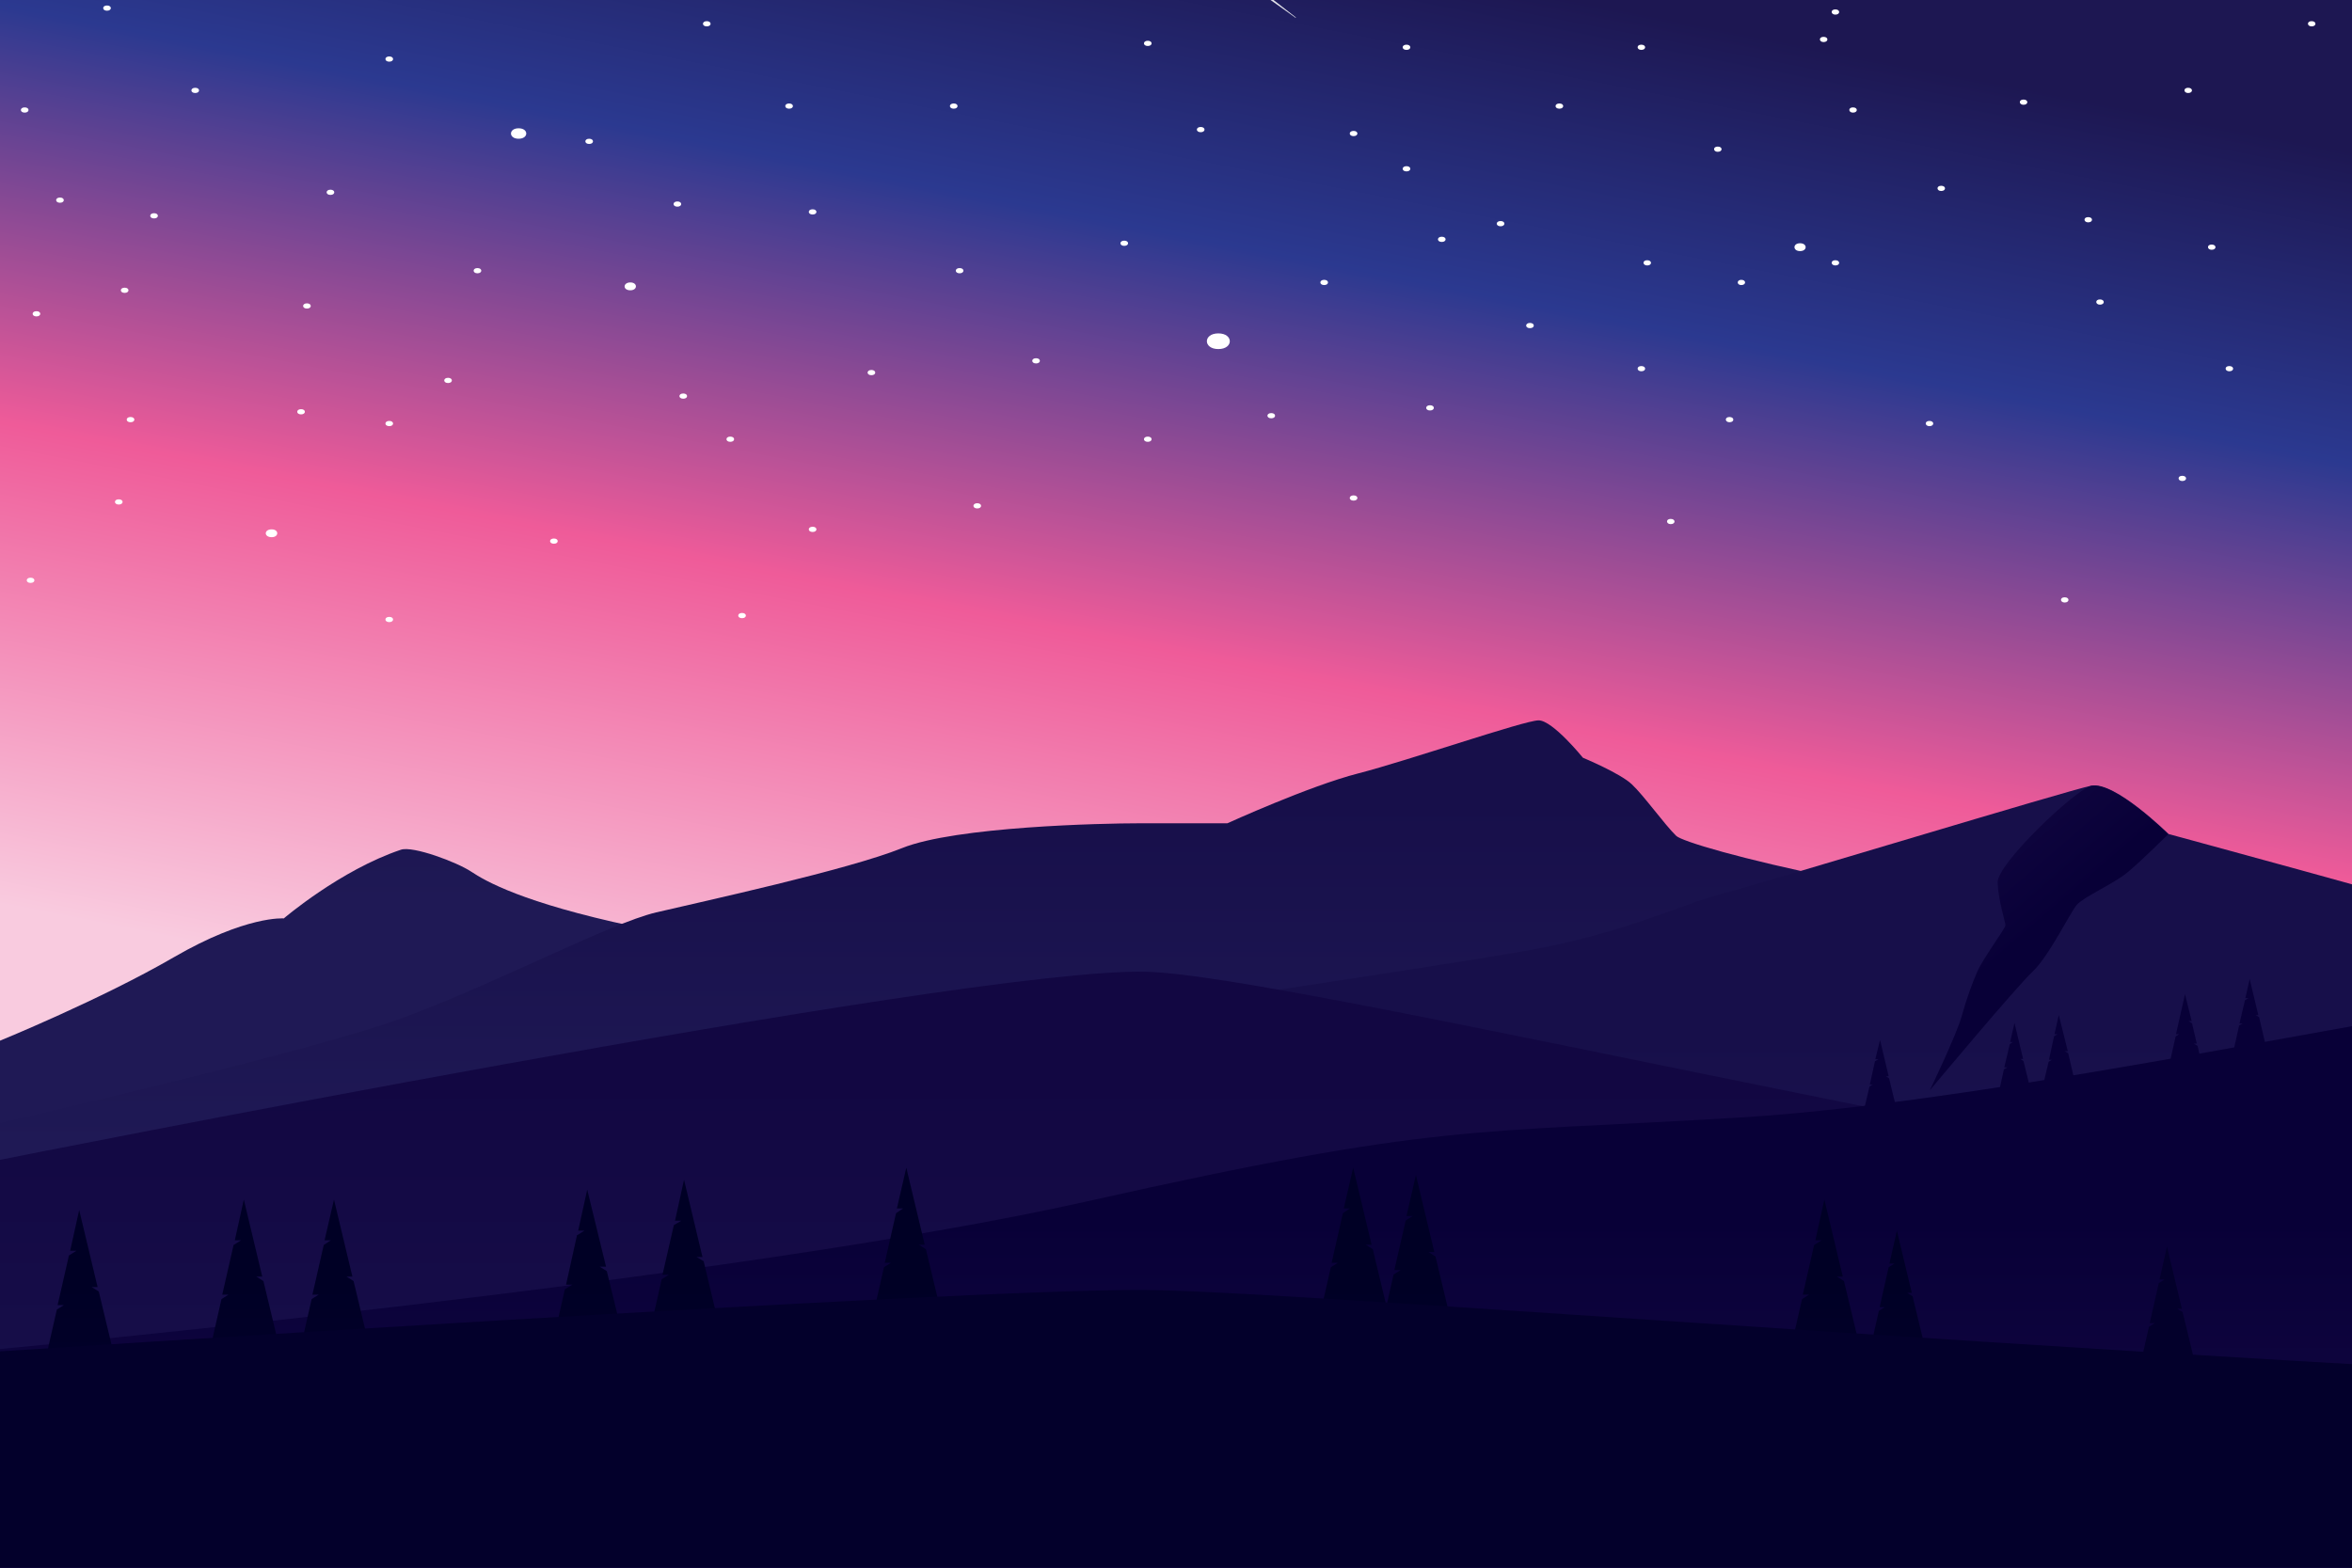 <svg version="1.1" id="el_p7xSZvR-V" preserveAspectRatio="none" xmlns="http://www.w3.org/2000/svg" xmlns:xlink="http://www.w3.org/1999/xlink" x="0px" y="0px" width="900" height="600" viewBox="0 0 600 600" enable-background="new 0 0 800 600" xml:space="preserve"><rect x="0" y="0" width="600" height="600" fill="#333333" stroke="none"/><style>@-webkit-keyframes kf_el_gw6hlZ05fMD_an_lMVMN3qSK{0%{-webkit-transform: translate(11px, 446.9px) rotate(2deg) translate(-11px, -446.9px);transform: translate(11px, 446.9px) rotate(2deg) translate(-11px, -446.9px);}16.67%{-webkit-transform: translate(11px, 446.9px) rotate(1deg) translate(-11px, -446.9px);transform: translate(11px, 446.9px) rotate(1deg) translate(-11px, -446.9px);}33.33%{-webkit-transform: translate(11px, 446.9px) rotate(1deg) translate(-11px, -446.9px);transform: translate(11px, 446.9px) rotate(1deg) translate(-11px, -446.9px);}50%{-webkit-transform: translate(11px, 446.9px) rotate(2deg) translate(-11px, -446.9px);transform: translate(11px, 446.9px) rotate(2deg) translate(-11px, -446.9px);}66.67%{-webkit-transform: translate(11px, 446.9px) rotate(1deg) translate(-11px, -446.9px);transform: translate(11px, 446.9px) rotate(1deg) translate(-11px, -446.9px);}83.33%{-webkit-transform: translate(11px, 446.9px) rotate(1deg) translate(-11px, -446.9px);transform: translate(11px, 446.9px) rotate(1deg) translate(-11px, -446.9px);}100%{-webkit-transform: translate(11px, 446.9px) rotate(2deg) translate(-11px, -446.9px);transform: translate(11px, 446.9px) rotate(2deg) translate(-11px, -446.9px);}}@keyframes kf_el_gw6hlZ05fMD_an_lMVMN3qSK{0%{-webkit-transform: translate(11px, 446.9px) rotate(2deg) translate(-11px, -446.9px);transform: translate(11px, 446.9px) rotate(2deg) translate(-11px, -446.9px);}16.67%{-webkit-transform: translate(11px, 446.9px) rotate(1deg) translate(-11px, -446.9px);transform: translate(11px, 446.9px) rotate(1deg) translate(-11px, -446.9px);}33.33%{-webkit-transform: translate(11px, 446.9px) rotate(1deg) translate(-11px, -446.9px);transform: translate(11px, 446.9px) rotate(1deg) translate(-11px, -446.9px);}50%{-webkit-transform: translate(11px, 446.9px) rotate(2deg) translate(-11px, -446.9px);transform: translate(11px, 446.9px) rotate(2deg) translate(-11px, -446.9px);}66.67%{-webkit-transform: translate(11px, 446.9px) rotate(1deg) translate(-11px, -446.9px);transform: translate(11px, 446.9px) rotate(1deg) translate(-11px, -446.9px);}83.33%{-webkit-transform: translate(11px, 446.9px) rotate(1deg) translate(-11px, -446.9px);transform: translate(11px, 446.9px) rotate(1deg) translate(-11px, -446.9px);}100%{-webkit-transform: translate(11px, 446.9px) rotate(2deg) translate(-11px, -446.9px);transform: translate(11px, 446.9px) rotate(2deg) translate(-11px, -446.9px);}}@-webkit-keyframes kf_el_IZI5iD7qGlQ_an_1xbDr_lMZ{0%{opacity: 1;}25%{opacity: 0.3;}50%{opacity: 1;}75%{opacity: 0.3;}100%{opacity: 1;}}@keyframes kf_el_IZI5iD7qGlQ_an_1xbDr_lMZ{0%{opacity: 1;}25%{opacity: 0.3;}50%{opacity: 1;}75%{opacity: 0.3;}100%{opacity: 1;}}@-webkit-keyframes kf_el_cGp1uaLMPxq_an_TItASdkg4{0%{-webkit-transform: translate(592.3px, 52.3px) translate(-592.3px, -52.3px) translate(-400px, -200px);transform: translate(592.3px, 52.3px) translate(-592.3px, -52.3px) translate(-400px, -200px);}33.33%{-webkit-transform: translate(592.3px, 52.3px) translate(-592.3px, -52.3px) translate(20px, 20px);transform: translate(592.3px, 52.3px) translate(-592.3px, -52.3px) translate(20px, 20px);}100%{-webkit-transform: translate(592.3px, 52.3px) translate(-592.3px, -52.3px) translate(20px, 20px);transform: translate(592.3px, 52.3px) translate(-592.3px, -52.3px) translate(20px, 20px);}}@keyframes kf_el_cGp1uaLMPxq_an_TItASdkg4{0%{-webkit-transform: translate(592.3px, 52.3px) translate(-592.3px, -52.3px) translate(-400px, -200px);transform: translate(592.3px, 52.3px) translate(-592.3px, -52.3px) translate(-400px, -200px);}33.33%{-webkit-transform: translate(592.3px, 52.3px) translate(-592.3px, -52.3px) translate(20px, 20px);transform: translate(592.3px, 52.3px) translate(-592.3px, -52.3px) translate(20px, 20px);}100%{-webkit-transform: translate(592.3px, 52.3px) translate(-592.3px, -52.3px) translate(20px, 20px);transform: translate(592.3px, 52.3px) translate(-592.3px, -52.3px) translate(20px, 20px);}}#el_p7xSZvR-V *{-webkit-animation-duration: 6s;animation-duration: 6s;-webkit-animation-iteration-count: infinite;animation-iteration-count: infinite;-webkit-animation-timing-function: cubic-bezier(0, 0, 1, 1);animation-timing-function: cubic-bezier(0, 0, 1, 1);}#el_QtZuMQfkpt{fill: url(#SVGID_1_);}#el_c8nKTgPM23{fill: url(#SVGID_2_);}#el_bSr_InoH43{fill: url(#SVGID_3_);}#el_PeJar6ExJo{fill: url(#SVGID_4_);}#el_Vk-PzIJwI9{fill: url(#SVGID_5_);}#el_0C8BebtymE{fill: url(#SVGID_6_);}#el_ofRXz0CmBJ{fill: url(#SVGID_7_);}#el_-ARbXu3xpQ{fill: url(#SVGID_8_);}#el_XI9sSAP20Q{fill: url(#SVGID_9_);}#el_W2HO70-D-i{fill: url(#SVGID_10_);}#el_i3WQ_ShlYA{fill: url(#SVGID_11_);}#el_vP2Wcqhulh{fill: url(#SVGID_12_);}#el_7pAxE6EhqLl{fill: url(#SVGID_13_);}#el_nuWA65uM4Fz{fill: url(#SVGID_14_);}#el_4RdtSCjdeG4{fill: url(#SVGID_15_);}#el_b0DfUCm8wK9{fill: url(#SVGID_16_);}#el_zVIHBAs1BYc{fill: url(#SVGID_17_);}#el_N3oUu1oag9F{fill: url(#SVGID_18_);}#el_z_jYIjxyeuw{fill: url(#SVGID_19_);}#el_rzYc4dxALLK{fill: url(#SVGID_20_);}#el_rZZpcTJn2LP{fill: url(#SVGID_21_);}#el_HPGvsh_Z5xt{fill: url(#SVGID_22_);}#el_rKDLaBxeIQ7{fill: url(#SVGID_23_);}#el_82ah-WJchmB{fill: url(#SVGID_24_);}#el_DVkH5LaUgtg{fill: url(#SVGID_25_);}#el_SPDArUhWai_{fill: url(#SVGID_26_);}#el_VyMDGnbQd13{fill: url(#SVGID_27_);}#el_nBhaeQtv2Qb{fill: url(#SVGID_28_);}#el_cGp1uaLMPxq{fill: url(#SVGID_29_);}#el_Xn3twFaPKdp{fill: #FFFFFF;}#el_021gZnjYQky{fill: #FFFFFF;}#el_AsSoA6EUf7Q{fill: #FFFFFF;}#el_Qjtq6wA2VW0{fill: #FFFFFF;}#el_kkEgkVeyJGS{fill: #FFFFFF;}#el_edITAOubeyJ{fill: #FFFFFF;}#el__BhP19qocFz{fill: #FFFFFF;}#el_uGHyDQKNAil{fill: #FFFFFF;}#el_tDInqopc2EE{fill: #FFFFFF;}#el_y52Co4Yf0ij{fill: #FFFFFF;}#el_6U7SmIJoYtI{fill: #FFFFFF;}#el_Doy9LW9iDqW{fill: #FFFFFF;}#el_Rlun8NY7mXx{fill: #FFFFFF;}#el_SdyEfIUZK3a{fill: #FFFFFF;}#el_OCWkAvdH2wE{fill: #FFFFFF;}#el_313-WBSChwM{fill: #FFFFFF;}#el_Lx1TKvW_6O9{fill: #FFFFFF;}#el_OftAcbTshKA{fill: #FFFFFF;}#el_33UEwYEivEc{fill: #FFFFFF;}#el_jVuudAjXkFW{fill: #FFFFFF;}#el_hrWZCyeY7ac{fill: #FFFFFF;}#el_qep5nRRzMCM{fill: #FFFFFF;}#el_FkwS84f1l3r{fill: #FFFFFF;}#el_noKXqrN8iUO{fill: #FFFFFF;}#el_2BIeDV-x2tl{fill: #FFFFFF;}#el_iWqsMLNmHz5{fill: #FFFFFF;}#el_ZcAKvLlIzeE{fill: #FFFFFF;}#el_oZXunlId7pL{fill: #FFFFFF;}#el_1jl779-YUIl{fill: #FFFFFF;}#el_BTZzlQcSzha{fill: #FFFFFF;}#el_UZYK7vCjLQs{fill: #FFFFFF;}#el_owV_vnLoYRJ{fill: #FFFFFF;}#el_8-dH9A1wHd-{fill: #FFFFFF;}#el_k0pk5OoRzxs{fill: #FFFFFF;}#el_rNRO60HG8xm{fill: #FFFFFF;}#el_ZYnz1tcc29T{fill: #FFFFFF;}#el_i6muSdF5LxO{fill: #FFFFFF;}#el_xaYDGeCoIFv{fill: #FFFFFF;}#el_yC3VCAriy6g{fill: #FFFFFF;}#el_stmLYZp-0Vs{fill: #FFFFFF;}#el_0E_XQIKWkz9{fill: #FFFFFF;}#el_L-fm0-bN8PA{fill: #FFFFFF;}#el_KiD0cMGQ3To{fill: #FFFFFF;}#el_yyXEb0XbpwJ{fill: #FFFFFF;}#el_nSRz0xpurZe{fill: #FFFFFF;}#el_YeSz-zmJ7bp{fill: #FFFFFF;}#el_S2-fBwZVjw5{fill: #FFFFFF;}#el_JACiibyiva5{fill: #FFFFFF;}#el_zQ-RS9ehxtw{fill: #FFFFFF;}#el_BTXgBUCSYWN{fill: #FFFFFF;}#el_6ZWDGybHudz{fill: #FFFFFF;}#el_T5bEe_OhLzt{fill: #FFFFFF;}#el_654IL5ciVSI{fill: #FFFFFF;}#el_bCG42Blmy__{fill: #FFFFFF;}#el_zpcsuAkuoxt{fill: #FFFFFF;}#el_lwMthG-sOdg{fill: #FFFFFF;}#el_ORh8n3laVaf{fill: #FFFFFF;}#el_EDn1JdyZbP_{fill: #FFFFFF;}#el_31mXCHSqowQ{fill: #FFFFFF;}#el_q7kWkMyXhMm{fill: #FFFFFF;}#el_8rJhu4p93qw{fill: #FFFFFF;}#el_3Qtl0B6V-wq{fill: #FFFFFF;}#el_4q410qI_C8h{fill: #FFFFFF;}#el_5gfP6T6i4ir{fill: #FFFFFF;}#el_U2nTaLKtZ35{fill: #FFFFFF;}#el_wZNYmgwpBlk{fill: #FFFFFF;}#el_ElVbnTpVHKI{fill: #FFFFFF;}#el_G7LCjPElq7_{fill: #FFFFFF;}#el_2NkPkuCK8cc{fill: #FFFFFF;}#el_tbcPDFS3PS5{fill: #FFFFFF;}#el_8eecesRyahQ{fill: #FFFFFF;}#el_djfA9Vf3rSg{fill: #FFFFFF;}#el_EG56SpBDiDL{fill: #FFFFFF;}#el_vCwftzzKpg8{fill: #FFFFFF;}#el_GjauvLIrDfs{fill: #FFFFFF;}#el_qzRk3MdwQa7{fill: #FFFFFF;}#el_ZJ937-FBXW_{fill: #FFFFFF;}#el_16uvwbAQ6Cy{fill: #FFFFFF;}#el_bg7oHAVQS-F{fill: #FFFFFF;}#el_cWGeWJNyIJw{fill: #FFFFFF;}#el_EznR1IxjoGl{fill: #FFFFFF;}#el_iaORrIuohs-{fill: #FFFFFF;}#el_UqfmS5OvMjC{fill: #FFFFFF;}#el_9ZRPfShz1Bt{fill: #FFFFFF;}#el_vjwEUgmuEZA{fill: #FFFFFF;}#el_HhM1LLZI_xz{fill: #FFFFFF;}#el_t29N-UoChZy{fill: #FFFFFF;}#el_ElryMLlBtZ4{fill: #FFFFFF;}#el_VTHQky3_AtC{fill: #FFFFFF;}#el_3I1fjn4AJYf{fill: #FFFFFF;}#el_wmzT-_ulYJL{fill: #FFFFFF;}#el_eOhBWcrQsLN{fill: #FFFFFF;}#el_sMYSTfbA52T{fill: #FFFFFF;}#el_N3-HzPytwG-{fill: #FFFFFF;}#el_b5Tl0JgjuPw{fill: #FFFFFF;}#el_Vyt8C7S-4vt{fill: #FFFFFF;}#el_L2_0FZqUyDh{fill: #FFFFFF;}#el_ug9MFF-tsk-{fill: #FFFFFF;}#el_cGp1uaLMPxq_an_TItASdkg4{-webkit-animation-fill-mode: none;animation-fill-mode: none;-webkit-transform: translate(592.3px, 52.3px) translate(-592.3px, -52.3px) translate(-400px, -200px);transform: translate(592.3px, 52.3px) translate(-592.3px, -52.3px) translate(-400px, -200px);-webkit-animation-name: kf_el_cGp1uaLMPxq_an_TItASdkg4;animation-name: kf_el_cGp1uaLMPxq_an_TItASdkg4;-webkit-animation-timing-function: cubic-bezier(0, 0, 1, 1);animation-timing-function: cubic-bezier(0, 0, 1, 1);}#el_IZI5iD7qGlQ{-webkit-animation-fill-mode: none;animation-fill-mode: none;-webkit-animation-name: kf_el_IZI5iD7qGlQ_an_1xbDr_lMZ;animation-name: kf_el_IZI5iD7qGlQ_an_1xbDr_lMZ;-webkit-animation-timing-function: cubic-bezier(0, 0, 1, 1);animation-timing-function: cubic-bezier(0, 0, 1, 1);opacity: 1;}#el_gw6hlZ05fMD_an_lMVMN3qSK{-webkit-animation-fill-mode: none;animation-fill-mode: none;-webkit-animation-name: kf_el_gw6hlZ05fMD_an_lMVMN3qSK;animation-name: kf_el_gw6hlZ05fMD_an_lMVMN3qSK;-webkit-animation-timing-function: cubic-bezier(0, 0, 1, 1);animation-timing-function: cubic-bezier(0, 0, 1, 1);-webkit-transform: translate(11px, 446.9px) rotate(2deg) translate(-11px, -446.9px);transform: translate(11px, 446.9px) rotate(2deg) translate(-11px, -446.9px);}</style>
<g id="el_HLvstqwiR4">
	<linearGradient id="SVGID_1_" gradientUnits="userSpaceOnUse" x1="355.865" y1="450.562" x2="481.148" y2="23.172">
		<stop offset="0" style="stop-color:#F9CBDF"/>
		<stop offset="0.398" style="stop-color:#EF5B99"/>
		<stop offset="0.742" style="stop-color:#2B3990"/>
		<stop offset="1" style="stop-color:#1D1752"/>
	</linearGradient>
	<rect width="900" height="600" id="el_QtZuMQfkpt"/>
	<g id="el_Q-lv0_ePll">
		<linearGradient id="SVGID_2_" gradientUnits="userSpaceOnUse" x1="136.845" y1="345.07" x2="136.845" y2="258.015">
			<stop offset="0" style="stop-color:#1F1955"/>
			<stop offset="1" style="stop-color:#170F4A"/>
		</linearGradient>
		<path d="M161.4,354.5c-28.1-9-37.6-17.3-41.2-20.9c-3.6-3.6-14.8-9.9-17.9-8.4&#10;&#9;&#9;&#9;c-15.5,7.8-29.9,26.3-29.9,26.3s-9.6-1.2-28.1,14.9S0,398.3,0,398.3v67.7V600h273.7V411.2C273.7,411.2,189.5,363.5,161.4,354.5z" id="el_c8nKTgPM23"/>
		<linearGradient id="SVGID_3_" gradientUnits="userSpaceOnUse" x1="400" y1="439.565" x2="400" y2="306.01">
			<stop offset="0" style="stop-color:#1F1955"/>
			<stop offset="1" style="stop-color:#170F4A"/>
		</linearGradient>
		<path d="M0,429.8c0,0,78.4-26.9,102.3-40s53.2-36.4,65.1-40.6c11.9-4.2,49-16.3,62.7-24.6&#10;&#9;&#9;&#9;c13.7-8.3,51.4-9.5,60.3-9.5s22.7,0,22.7,0s20.9-14.3,33.4-19.1s42.4-20.3,46-20.3c3.6,0,11.3,14.3,11.3,14.3s9.6,6,12.5,10.2&#10;&#9;&#9;&#9;c3,4.2,8.4,15.5,11.3,19.7s59.7,26.9,143.3,38.8S800,384.4,800,384.4V600H0V429.8z" id="el_bSr_InoH43"/>
		<linearGradient id="SVGID_4_" gradientUnits="userSpaceOnUse" x1="533.56" y1="538.56" x2="533.56" y2="395.87">
			<stop offset="0" style="stop-color:#1F1955"/>
			<stop offset="1" style="stop-color:#170F4A"/>
		</linearGradient>
		<path d="M267.1,392.1c0,0,96.7-21.5,121.8-28.1c25.1-6.6,38.8-17.3,50.8-22.1s87.8-39.4,93.8-41.2&#10;&#9;&#9;&#9;s19.7,18.5,19.7,18.5s64.5,26.3,78.8,32.8c14.3,6.6,49.6,8.4,55.5,6.6s11.9-23.3,17.3-28.1s13.1-13.1,15.5-13.1s10.2,5.4,10.2,5.4&#10;&#9;&#9;&#9;s17.9-24.5,25.1-33.4c7.2-9,44.4-36.4,44.4-36.4v347H267.1V392.1z" id="el_PeJar6ExJo"/>
		<linearGradient id="SVGID_5_" gradientUnits="userSpaceOnUse" x1="400" y1="538.56" x2="400" y2="412.557">
			<stop offset="0" style="stop-color:#170F4A"/>
			<stop offset="1" style="stop-color:#120742"/>
		</linearGradient>
		<path d="M0,443.9c0,0,245.1-73.4,292.1-72S650.9,493.2,800,493.2V600H0V443.9z" id="el_Vk-PzIJwI9"/>
		<g id="el_S08MSUVdyf">
			<linearGradient id="SVGID_6_" gradientUnits="userSpaceOnUse" x1="400" y1="565.558" x2="400" y2="466.563">
				<stop offset="0" style="stop-color:#120742"/>
				<stop offset="1" style="stop-color:#080037"/>
			</linearGradient>
			<path d="M0,516.3c0,0,187.3-26.2,277.3-56.5s98.1-25.9,166.6-32.1c68.5-6.2,181.4-45.2,209.6-47.2&#10;&#9;&#9;&#9;&#9;c28.2-2,146.5-8.7,146.5-8.7V600H0V516.3z" id="el_0C8BebtymE"/>
			<linearGradient id="SVGID_7_" gradientUnits="userSpaceOnUse" x1="557.552" y1="565.558" x2="557.552" y2="466.563">
				<stop offset="0" style="stop-color:#120742"/>
				<stop offset="1" style="stop-color:#080037"/>
			</linearGradient>
			<polygon points="560.6,400.2 560.5,400.2 559.6,399.4 560.4,399.4 559.2,391.7 558.3,390.8 559.1,390.8 &#10;&#9;&#9;&#9;&#9;557.4,380.5 555.1,395.8 555.9,395.8 555,396.7 553.1,409.5 562,409.5 &#9;&#9;&#9;" id="el_ofRXz0CmBJ"/>
			<linearGradient id="SVGID_8_" gradientUnits="userSpaceOnUse" x1="574.058" y1="565.558" x2="574.058" y2="466.563">
				<stop offset="0" style="stop-color:#120742"/>
				<stop offset="1" style="stop-color:#080037"/>
			</linearGradient>
			<polygon points="576.3,389.3 575.4,388.5 576.1,388.5 573.9,374.7 572.8,382 573.6,382 572.7,382.8 &#10;&#9;&#9;&#9;&#9;572.7,382.8 571.3,391.7 572.1,391.7 571.2,392.5 569.6,403.4 578.5,403.4 &#9;&#9;&#9;" id="el_-ARbXu3xpQ"/>
			<linearGradient id="SVGID_9_" gradientUnits="userSpaceOnUse" x1="624.522" y1="565.558" x2="624.522" y2="466.563">
				<stop offset="0" style="stop-color:#120742"/>
				<stop offset="1" style="stop-color:#080037"/>
			</linearGradient>
			<polygon points="626.7,377.4 625.9,376.6 626.6,376.6 624.4,362.7 623.3,370.1 624,370.1 623.2,370.9 &#10;&#9;&#9;&#9;&#9;623.2,370.9 621.8,379.8 622.6,379.8 621.7,380.6 620.1,391.5 629,391.5 &#9;&#9;&#9;" id="el_XI9sSAP20Q"/>
			<linearGradient id="SVGID_10_" gradientUnits="userSpaceOnUse" x1="676.479" y1="565.558" x2="676.479" y2="466.563">
				<stop offset="0" style="stop-color:#120742"/>
				<stop offset="1" style="stop-color:#080037"/>
			</linearGradient>
			<polygon points="678.7,368.7 677.8,367.9 678.6,367.9 676.3,354.1 675.2,361.4 676,361.4 675.1,362.2 &#10;&#9;&#9;&#9;&#9;675.1,362.2 673.8,371.1 674.5,371.1 673.6,371.9 672,382.8 680.9,382.8 &#9;&#9;&#9;" id="el_W2HO70-D-i"/>
			<linearGradient id="SVGID_11_" gradientUnits="userSpaceOnUse" x1="690.514" y1="565.558" x2="690.514" y2="466.563">
				<stop offset="0" style="stop-color:#120742"/>
				<stop offset="1" style="stop-color:#080037"/>
			</linearGradient>
			<polygon points="692.7,368.7 691.9,367.9 692.6,367.9 690.4,354.1 689.3,361.4 690,361.4 689.2,362.2 &#10;&#9;&#9;&#9;&#9;689.1,362.2 687.8,371.1 688.5,371.1 687.7,371.9 686,382.8 695,382.8 &#9;&#9;&#9;" id="el_i3WQ_ShlYA"/>
			<linearGradient id="SVGID_12_" gradientUnits="userSpaceOnUse" x1="730.527" y1="565.558" x2="730.527" y2="466.563">
				<stop offset="0" style="stop-color:#120742"/>
				<stop offset="1" style="stop-color:#080037"/>
			</linearGradient>
			<polygon points="732.7,365.1 731.9,364.3 732.6,364.3 730.4,350.5 729.3,357.8 730,357.8 729.2,358.6 &#10;&#9;&#9;&#9;&#9;729.2,358.6 727.8,367.6 728.6,367.6 727.7,368.4 726.1,379.2 735,379.2 &#9;&#9;&#9;" id="el_vP2Wcqhulh"/>
			<linearGradient id="SVGID_13_" gradientUnits="userSpaceOnUse" x1="525.385" y1="565.558" x2="525.385" y2="466.563">
				<stop offset="0" style="stop-color:#120742"/>
				<stop offset="1" style="stop-color:#080037"/>
			</linearGradient>
			<polygon points="527.6,403.1 526.7,402.3 527.5,402.3 525.2,388.5 524.1,395.8 524.9,395.8 524,396.6 &#10;&#9;&#9;&#9;&#9;524,396.6 522.7,405.6 523.4,405.6 522.6,406.4 520.9,417.2 529.8,417.2 &#9;&#9;&#9;" id="el_7pAxE6EhqLl"/>
			<linearGradient id="SVGID_14_" gradientUnits="userSpaceOnUse" x1="514.038" y1="565.558" x2="514.038" y2="466.563">
				<stop offset="0" style="stop-color:#120742"/>
				<stop offset="1" style="stop-color:#080037"/>
			</linearGradient>
			<polygon points="516.2,406.1 515.4,405.3 516.1,405.3 513.9,391.5 512.8,398.8 513.5,398.8 512.7,399.6 &#10;&#9;&#9;&#9;&#9;512.7,399.6 511.3,408.5 512.1,408.5 511.2,409.3 509.6,420.2 518.5,420.2 &#9;&#9;&#9;" id="el_nuWA65uM4Fz"/>
			<linearGradient id="SVGID_15_" gradientUnits="userSpaceOnUse" x1="479.699" y1="565.558" x2="479.699" y2="466.563">
				<stop offset="0" style="stop-color:#120742"/>
				<stop offset="1" style="stop-color:#080037"/>
			</linearGradient>
			<polygon points="481.9,412.7 481.1,411.9 481.8,411.9 479.6,398 478.4,405.4 479.2,405.4 478.3,406.2 &#10;&#9;&#9;&#9;&#9;478.3,406.2 477,415.1 477.7,415.1 476.9,415.9 475.2,426.8 484.2,426.8 &#9;&#9;&#9;" id="el_4RdtSCjdeG4"/>
		</g>
		<linearGradient id="SVGID_16_" gradientUnits="userSpaceOnUse" x1="483.047" y1="334.853" x2="516.046" y2="360.352">
			<stop offset="0" style="stop-color:#120742"/>
			<stop offset="1" style="stop-color:#080037"/>
		</linearGradient>
		<path d="M509.6,337.8c0.2,7.2,2,15.1,2,16.3c0,1.2-5.8,12.9-7.2,17.8s-2.7,10.2-4,17.2&#10;&#9;&#9;&#9;c-1.3,7-8.1,28.2-8.1,28.2s22-39.5,26.2-45.4c4.2-5.9,9.5-22.4,11.3-25.6c1.8-3.1,9.5-8.1,13-12.5c3.6-4.5,10.3-14.5,10.3-14.5&#10;&#9;&#9;&#9;s-13.7-20.3-19.7-18.5C529.4,302.3,509.4,330.6,509.6,337.8z" id="el_b0DfUCm8wK9"/>
		<g id="el_DWOcz7S_l6u">
			<g id="el_gw6hlZ05fMD_an_lMVMN3qSK" data-animator-group="true" data-animator-type="1"><g id="el_gw6hlZ05fMD">
				<linearGradient id="SVGID_17_" gradientUnits="userSpaceOnUse" x1="20.522" y1="490.562" x2="20.522" y2="657.054">
					<stop offset="0" style="stop-color:#000025"/>
					<stop offset="1" style="stop-color:#080037"/>
				</linearGradient>
				<polygon points="25.2,494.3 23.4,492.6 24.9,492.6 20.2,463.1 17.9,478.7 19.5,478.7 17.6,480.5 &#10;&#9;&#9;&#9;&#9;&#9;17.6,480.4 14.7,499.5 16.3,499.5 14.5,501.2 11,524.3 30,524.3 &#9;&#9;&#9;&#9;" id="el_zVIHBAs1BYc"/>
				<linearGradient id="SVGID_18_" gradientUnits="userSpaceOnUse" x1="62.522" y1="490.562" x2="62.522" y2="657.054">
					<stop offset="0" style="stop-color:#000025"/>
					<stop offset="1" style="stop-color:#080037"/>
				</linearGradient>
				<polygon points="67.2,490.3 65.4,488.6 66.9,488.6 62.2,459.1 59.9,474.7 61.5,474.7 59.6,476.5 &#10;&#9;&#9;&#9;&#9;&#9;59.6,476.4 56.7,495.5 58.3,495.5 56.5,497.2 53,520.3 72,520.3 &#9;&#9;&#9;&#9;" id="el_N3oUu1oag9F"/>
				<linearGradient id="SVGID_19_" gradientUnits="userSpaceOnUse" x1="85.489" y1="490.562" x2="85.489" y2="657.054">
					<stop offset="0" style="stop-color:#000025"/>
					<stop offset="1" style="stop-color:#080037"/>
				</linearGradient>
				<polygon points="90.2,490.3 88.4,488.6 89.9,488.6 85.2,459.1 82.8,474.7 84.4,474.7 82.6,476.5 &#10;&#9;&#9;&#9;&#9;&#9;82.6,476.4 79.7,495.5 81.3,495.5 79.5,497.2 76,520.3 95,520.3 &#9;&#9;&#9;&#9;" id="el_z_jYIjxyeuw"/>
				<linearGradient id="SVGID_20_" gradientUnits="userSpaceOnUse" x1="150.156" y1="490.562" x2="150.156" y2="657.054">
					<stop offset="0" style="stop-color:#000025"/>
					<stop offset="1" style="stop-color:#080037"/>
				</linearGradient>
				<polygon points="154.8,486.5 153,484.8 154.6,484.8 149.8,455.3 147.5,471 149.1,471 147.3,472.7 &#10;&#9;&#9;&#9;&#9;&#9;147.2,472.7 144.4,491.7 146,491.7 144.1,493.4 140.6,516.6 159.7,516.6 &#9;&#9;&#9;&#9;" id="el_rzYc4dxALLK"/>
				<linearGradient id="SVGID_21_" gradientUnits="userSpaceOnUse" x1="174.823" y1="490.562" x2="174.823" y2="657.054">
					<stop offset="0" style="stop-color:#000025"/>
					<stop offset="1" style="stop-color:#080037"/>
				</linearGradient>
				<polygon points="179.5,482.7 177.7,481.1 179.2,481.1 174.5,451.5 172.2,467.2 173.8,467.2 171.9,468.9 &#10;&#9;&#9;&#9;&#9;&#9;171.9,468.9 169,487.9 170.6,487.9 168.8,489.6 165.3,512.8 184.3,512.8 &#9;&#9;&#9;&#9;" id="el_rZZpcTJn2LP"/>
				<linearGradient id="SVGID_22_" gradientUnits="userSpaceOnUse" x1="231.489" y1="490.562" x2="231.489" y2="657.054">
					<stop offset="0" style="stop-color:#000025"/>
					<stop offset="1" style="stop-color:#080037"/>
				</linearGradient>
				<polygon points="236.2,478.1 234.4,476.4 235.9,476.4 231.2,446.9 228.8,462.5 230.4,462.5 228.6,464.3 &#10;&#9;&#9;&#9;&#9;&#9;228.6,464.2 225.7,483.3 227.3,483.3 225.5,485 222,508.1 241,508.1 &#9;&#9;&#9;&#9;" id="el_HPGvsh_Z5xt"/>
				<linearGradient id="SVGID_23_" gradientUnits="userSpaceOnUse" x1="345.489" y1="490.562" x2="345.489" y2="657.054">
					<stop offset="0" style="stop-color:#000025"/>
					<stop offset="1" style="stop-color:#080037"/>
				</linearGradient>
				<polygon points="350.2,478.1 348.4,476.4 349.9,476.4 345.2,446.9 342.8,462.5 344.4,462.5 342.6,464.3 &#10;&#9;&#9;&#9;&#9;&#9;342.6,464.2 339.7,483.3 341.3,483.3 339.5,485 336,508.1 355,508.1 &#9;&#9;&#9;&#9;" id="el_rKDLaBxeIQ7"/>
				<linearGradient id="SVGID_24_" gradientUnits="userSpaceOnUse" x1="361.489" y1="490.562" x2="361.489" y2="657.054">
					<stop offset="0" style="stop-color:#000025"/>
					<stop offset="1" style="stop-color:#080037"/>
				</linearGradient>
				<polygon points="366.2,480.9 364.4,479.2 365.9,479.2 361.2,449.7 358.8,465.4 360.4,465.4 358.6,467.1 &#10;&#9;&#9;&#9;&#9;&#9;358.6,467.1 355.7,486.1 357.3,486.1 355.5,487.8 352,511 371,511 &#9;&#9;&#9;&#9;" id="el_82ah-WJchmB"/>
				<linearGradient id="SVGID_25_" gradientUnits="userSpaceOnUse" x1="465.718" y1="490.562" x2="465.718" y2="657.054">
					<stop offset="0" style="stop-color:#000025"/>
					<stop offset="1" style="stop-color:#080037"/>
				</linearGradient>
				<polygon points="470.4,490.3 468.6,488.6 470.1,488.6 465.4,459.1 463.1,474.7 464.7,474.7 462.8,476.5 &#10;&#9;&#9;&#9;&#9;&#9;462.8,476.4 459.9,495.5 461.5,495.5 459.7,497.2 456.2,520.3 475.2,520.3 &#9;&#9;&#9;&#9;" id="el_DVkH5LaUgtg"/>
				<linearGradient id="SVGID_26_" gradientUnits="userSpaceOnUse" x1="484.162" y1="490.562" x2="484.162" y2="657.054">
					<stop offset="0" style="stop-color:#000025"/>
					<stop offset="1" style="stop-color:#080037"/>
				</linearGradient>
				<polygon points="487.9,496.1 486.5,494.8 487.7,494.8 483.9,471 482,483.6 483.3,483.6 481.8,485 &#10;&#9;&#9;&#9;&#9;&#9;481.8,485 479.5,500.3 480.8,500.3 479.3,501.7 476.5,520.3 491.8,520.3 &#9;&#9;&#9;&#9;" id="el_SPDArUhWai_"/>
				<linearGradient id="SVGID_27_" gradientUnits="userSpaceOnUse" x1="553.055" y1="490.562" x2="553.055" y2="657.054">
					<stop offset="0" style="stop-color:#03002b"/>
					<stop offset="1" style="stop-color:#03002b"/>
				</linearGradient>
				<polygon points="556.8,502.2 555.4,500.9 556.6,500.9 552.8,477.1 550.9,489.7 552.2,489.7 550.7,491.1 &#10;&#9;&#9;&#9;&#9;&#9;550.7,491.1 548.4,506.4 549.7,506.4 548.2,507.8 545.4,526.4 560.7,526.4 &#9;&#9;&#9;&#9;" id="el_VyMDGnbQd13"/>
			</g></g>
			<linearGradient id="SVGID_28_" gradientUnits="userSpaceOnUse" x1="400" y1="490.562" x2="400" y2="657.054">
				<stop offset="0" style="stop-color:#03002b"/>
				<stop offset="1" style="stop-color:#03002b"/>
			</linearGradient>
			<path d="M0,517.2c0,0,245.1-24,292.1-23.5s358.8,39.6,507.9,39.6V600H0V517.2z" id="el_nBhaeQtv2Qb"/>
		</g>
	</g>
	
		<linearGradient id="SVGID_29_" gradientUnits="userSpaceOnUse" x1="766.06" y1="170.499" x2="585.617" y2="59.015" gradientTransform="matrix(0.956 0.294 -0.294 0.956 51.69 -175.966)">
		<stop offset="0" style="stop-color:#FFFFFF"/>
		<stop offset="1" style="stop-color:#1D1752;stop-opacity:0"/>
	</linearGradient>
	<g id="el_cGp1uaLMPxq_an_TItASdkg4" data-animator-group="true" data-animator-type="0"><path d="M592.4,52.3c0,0,34.7,38.4,69.5,76.8c8.7,9.6,17.4,19.2,25.5,28.2c4,4.5,8,8.9,11.6,13.1&#10;&#9;&#9;c3.7,4.2,7.2,8.1,10.4,11.8c3.2,3.7,6.1,7,8.7,10c2.6,3,4.8,5.6,6.7,7.7c3.7,4.3,5.8,6.8,5.8,6.8l-0.1,0.1c0,0-2.2-2.4-6.1-6.5&#10;&#9;&#9;c-1.9-2.1-4.3-4.6-6.9-7.5c-2.7-2.9-5.7-6.2-9-9.8c-3.3-3.6-6.8-7.5-10.6-11.6c-3.8-4.1-7.7-8.5-11.7-13&#10;&#9;&#9;c-8.1-9.1-16.6-18.8-25.2-28.5c-34.3-38.8-68.7-77.5-68.7-77.5L592.4,52.3z" id="el_cGp1uaLMPxq"/></g>
	<g id="el_IZI5iD7qGlQ">
		<g id="el_fgpiMSXKP4i">
			<path d="M30.3,193.1c1.3,0,1.3-2,0-2C29,191.1,29,193.1,30.3,193.1L30.3,193.1z" id="el_Xn3twFaPKdp"/>
		</g>
		<g id="el_X8rcRDTnS0u">
			<path d="M99.3,238.1c1.3,0,1.3-2,0-2S98,238.1,99.3,238.1L99.3,238.1z" id="el_021gZnjYQky"/>
		</g>
		<g id="el_jQWO0dnYRxh">
			<path d="M189.3,236.6c1.3,0,1.3-2,0-2C188,234.6,188,236.6,189.3,236.6L189.3,236.6z" id="el_AsSoA6EUf7Q"/>
		</g>
		<g id="el_Uub3C0ZNQko">
			<path d="M141.3,208.1c1.3,0,1.3-2,0-2S140,208.1,141.3,208.1L141.3,208.1z" id="el_Qjtq6wA2VW0"/>
		</g>
		<g id="el_mREqFqJhIAQ">
			<path d="M292.8,169.1c1.3,0,1.3-2,0-2S291.5,169.1,292.8,169.1L292.8,169.1z" id="el_kkEgkVeyJGS"/>
		</g>
		<g id="el_bDKqnBJZ92_">
			<path d="M345.3,191.6c1.3,0,1.3-2,0-2S344,191.6,345.3,191.6L345.3,191.6z" id="el_edITAOubeyJ"/>
		</g>
		<g id="el_wRvZBKputZs">
			<path d="M492.2,163.1c1.3,0,1.3-2,0-2S491,163.1,492.2,163.1L492.2,163.1z" id="el__BhP19qocFz"/>
		</g>
		<g id="el_Jr1OphoQf8h">
			<path d="M418.7,142.1c1.3,0,1.3-2,0-2S417.5,142.1,418.7,142.1L418.7,142.1z" id="el_uGHyDQKNAil"/>
		</g>
		<g id="el_H7Nyti68dCa">
			<path d="M535.7,116.6c1.3,0,1.3-2,0-2S534.5,116.6,535.7,116.6L535.7,116.6z" id="el_tDInqopc2EE"/>
		</g>
		<g id="el_g-BYW1gOV26">
			<path d="M568.7,142.1c1.3,0,1.3-2,0-2S567.5,142.1,568.7,142.1L568.7,142.1z" id="el_y52Co4Yf0ij"/>
		</g>
		<g id="el_zDY45yvDVhV">
			<path d="M426.2,200.6c1.3,0,1.3-2,0-2S425,200.6,426.2,200.6L426.2,200.6z" id="el_6U7SmIJoYtI"/>
		</g>
		<g id="el_mJ2ldwb8LA2">
			<path d="M526.7,230.6c1.3,0,1.3-2,0-2S525.5,230.6,526.7,230.6L526.7,230.6z" id="el_Doy9LW9iDqW"/>
		</g>
		<g id="el_u_PsPOEpHkL">
			<path d="M639.2,212.6c1.3,0,1.3-2,0-2S637.9,212.6,639.2,212.6L639.2,212.6z" id="el_Rlun8NY7mXx"/>
		</g>
		<g id="el_FEufpF4Xy8r">
			<path d="M604.7,187.6c1.9,0,1.9-3,0-3C602.8,184.6,602.8,187.6,604.7,187.6L604.7,187.6z" id="el_SdyEfIUZK3a"/>
		</g>
		<g id="el_OJRXxi190GQ">
			<path d="M754.7,130.6c1.9,0,1.9-3,0-3C752.8,127.6,752.8,130.6,754.7,130.6L754.7,130.6z" id="el_OCWkAvdH2wE"/>
		</g>
		<g id="el_M-HV-GlNnhM">
			<path d="M789.2,163.1c1.3,0,1.3-2,0-2S787.9,163.1,789.2,163.1L789.2,163.1z" id="el_313-WBSChwM"/>
		</g>
		<g id="el_X6bATtrIZyP">
			<path d="M702.2,160.1c1.3,0,1.3-2,0-2S700.9,160.1,702.2,160.1L702.2,160.1z" id="el_Lx1TKvW_6O9"/>
		</g>
		<g id="el_xlCQ6uoUzls">
			<path d="M780.2,52.1c1.3,0,1.3-2,0-2C778.9,50.1,778.9,52.1,780.2,52.1L780.2,52.1z" id="el_OftAcbTshKA"/>
		</g>
		<g id="el_JqAMMpcjp6U">
			<path d="M745.7,92.1c2.6,0,2.6-4,0-4S743.2,92.1,745.7,92.1L745.7,92.1z" id="el_33UEwYEivEc"/>
		</g>
		<g id="el_hMn0vMcO_D0">
			<path d="M615.2,113.6c1.3,0,1.3-2,0-2S613.9,113.6,615.2,113.6L615.2,113.6z" id="el_jVuudAjXkFW"/>
		</g>
		<g id="el_fWp6J5mXyQY">
			<path d="M532.7,85.1c1.3,0,1.3-2,0-2S531.5,85.1,532.7,85.1L532.7,85.1z" id="el_hrWZCyeY7ac"/>
		</g>
		<g id="el_JnMf4oTjTl_">
			<path d="M468.2,101.6c1.3,0,1.3-2,0-2S467,101.6,468.2,101.6L468.2,101.6z" id="el_qep5nRRzMCM"/>
		</g>
		<g id="el_c_a6TP_x3uC">
			<path d="M459.2,96.1c1.9,0,1.9-3,0-3S457.3,96.1,459.2,96.1L459.2,96.1z" id="el_FkwS84f1l3r"/>
		</g>
		<g id="el_tGMrVpxXpmN">
			<path d="M444.2,109.1c1.3,0,1.3-2,0-2C443,107.1,443,109.1,444.2,109.1L444.2,109.1z" id="el_noKXqrN8iUO"/>
		</g>
		<g id="el_13hUiDSEylu">
			<path d="M390.3,125.6c1.3,0,1.3-2,0-2S389,125.6,390.3,125.6L390.3,125.6z" id="el_2BIeDV-x2tl"/>
		</g>
		<g id="el_bxPTDGTm62p">
			<path d="M337.8,109.1c1.3,0,1.3-2,0-2S336.5,109.1,337.8,109.1L337.8,109.1z" id="el_iWqsMLNmHz5"/>
		</g>
		<g id="el_DksEYMZ5RHI">
			<path d="M310.8,133.6c3.9,0,3.9-6,0-6S306.9,133.6,310.8,133.6L310.8,133.6z" id="el_ZcAKvLlIzeE"/>
		</g>
		<g id="el_1LK0Kpiibem">
			<path d="M364.8,157.1c1.3,0,1.3-2,0-2S363.5,157.1,364.8,157.1L364.8,157.1z" id="el_oZXunlId7pL"/>
		</g>
		<g id="el_D6heXfvg81_">
			<path d="M324.3,160.1c1.3,0,1.3-2,0-2S323,160.1,324.3,160.1L324.3,160.1z" id="el_1jl779-YUIl"/>
		</g>
		<g id="el_pEeUIdazi8A">
			<path d="M264.3,139.1c1.3,0,1.3-2,0-2S263,139.1,264.3,139.1L264.3,139.1z" id="el_BTZzlQcSzha"/>
		</g>
		<g id="el_K9kIxrrQUp3">
			<path d="M244.8,104.6c1.3,0,1.3-2,0-2S243.5,104.6,244.8,104.6L244.8,104.6z" id="el_UZYK7vCjLQs"/>
		</g>
		<g id="el_a4L69sidGKA">
			<path d="M186.3,169.1c1.3,0,1.3-2,0-2C185,167.1,185,169.1,186.3,169.1L186.3,169.1z" id="el_owV_vnLoYRJ"/>
		</g>
		<g id="el_lpnba_832c1">
			<path d="M249.3,194.6c1.3,0,1.3-2,0-2S248,194.6,249.3,194.6L249.3,194.6z" id="el_8-dH9A1wHd-"/>
		</g>
		<g id="el_GhSOZNgLASo">
			<path d="M207.3,203.6c1.3,0,1.3-2,0-2C206,201.6,206,203.6,207.3,203.6L207.3,203.6z" id="el_k0pk5OoRzxs"/>
		</g>
		<g id="el_zDsHNQv-XLY">
			<path d="M174.3,152.6c1.3,0,1.3-2,0-2S173,152.6,174.3,152.6L174.3,152.6z" id="el_rNRO60HG8xm"/>
		</g>
		<g id="el__0s2aOPLqz6">
			<path d="M114.3,146.6c1.3,0,1.3-2,0-2C113,144.6,113,146.6,114.3,146.6L114.3,146.6z" id="el_ZYnz1tcc29T"/>
		</g>
		<g id="el_L__PsfLInOe">
			<path d="M222.3,143.6c1.3,0,1.3-2,0-2C221,141.6,221,143.6,222.3,143.6L222.3,143.6z" id="el_i6muSdF5LxO"/>
		</g>
		<g id="el_GpJjBP7xZx6">
			<path d="M160.8,111.1c1.9,0,1.9-3,0-3S158.8,111.1,160.8,111.1L160.8,111.1z" id="el_xaYDGeCoIFv"/>
		</g>
		<g id="el_WVWpqnxki-y">
			<path d="M78.3,118.1c1.3,0,1.3-2,0-2C77,116.1,77,118.1,78.3,118.1L78.3,118.1z" id="el_yC3VCAriy6g"/>
		</g>
		<g id="el_QjafZoA0a-C">
			<path d="M76.8,158.6c1.3,0,1.3-2,0-2C75.5,156.6,75.5,158.6,76.8,158.6L76.8,158.6z" id="el_stmLYZp-0Vs"/>
		</g>
		<g id="el_W6ViFdgPhbo">
			<path d="M99.3,163.1c1.3,0,1.3-2,0-2S98,163.1,99.3,163.1L99.3,163.1z" id="el_0E_XQIKWkz9"/>
		</g>
		<g id="el_Enep662CNa0">
			<path d="M31.8,112.1c1.3,0,1.3-2,0-2S30.5,112.1,31.8,112.1L31.8,112.1z" id="el_L-fm0-bN8PA"/>
		</g>
		<g id="el_CdPa-7KUGhW">
			<path d="M9.3,121.1c1.3,0,1.3-2,0-2S8,121.1,9.3,121.1L9.3,121.1z" id="el_KiD0cMGQ3To"/>
		</g>
		<g id="el_BQBeIQ6HRV-">
			<path d="M15.3,77.6c1.3,0,1.3-2,0-2S14,77.6,15.3,77.6L15.3,77.6z" id="el_yyXEb0XbpwJ"/>
		</g>
		<g id="el_UczmNtq4-tx">
			<path d="M121.8,104.6c1.3,0,1.3-2,0-2C120.5,102.6,120.5,104.6,121.8,104.6L121.8,104.6z" id="el_nSRz0xpurZe"/>
		</g>
		<g id="el_bt-4Wk-Ujzq">
			<path d="M207.3,82.1c1.3,0,1.3-2,0-2C206,80.1,206,82.1,207.3,82.1L207.3,82.1z" id="el_YeSz-zmJ7bp"/>
		</g>
		<g id="el_GLctZNqJRpq">
			<path d="M286.8,94.1c1.3,0,1.3-2,0-2C285.5,92.1,285.5,94.1,286.8,94.1L286.8,94.1z" id="el_S2-fBwZVjw5"/>
		</g>
		<g id="el_YkVc_gXzeS5">
			<path d="M367.8,92.6c1.3,0,1.3-2,0-2S366.5,92.6,367.8,92.6L367.8,92.6z" id="el_JACiibyiva5"/>
		</g>
		<g id="el_DHA5JVX2xoB">
			<path d="M382.8,86.6c1.3,0,1.3-2,0-2S381.5,86.6,382.8,86.6L382.8,86.6z" id="el_zQ-RS9ehxtw"/>
		</g>
		<g id="el_XH-bueoXWxw">
			<path d="M420.2,101.6c1.3,0,1.3-2,0-2S419,101.6,420.2,101.6L420.2,101.6z" id="el_BTXgBUCSYWN"/>
		</g>
		<g id="el_0SJPGXis1Qu">
			<path d="M495.2,73.1c1.3,0,1.3-2,0-2S494,73.1,495.2,73.1L495.2,73.1z" id="el_6ZWDGybHudz"/>
		</g>
		<g id="el_Ho3Riia37xK">
			<path d="M564.2,95.6c1.3,0,1.3-2,0-2S563,95.6,564.2,95.6L564.2,95.6z" id="el_T5bEe_OhLzt"/>
		</g>
		<g id="el_gmM2oU5AnfM">
			<path d="M633.2,74.6c1.3,0,1.3-2,0-2S631.9,74.6,633.2,74.6L633.2,74.6z" id="el_654IL5ciVSI"/>
		</g>
		<g id="el_qd9uC8I6biu">
			<path d="M682.7,103.1c1.3,0,1.3-2,0-2S681.4,103.1,682.7,103.1L682.7,103.1z" id="el_bCG42Blmy__"/>
		</g>
		<g id="el_MWyEqL5LA7P">
			<path d="M762.2,103.1c1.3,0,1.3-2,0-2S760.9,103.1,762.2,103.1L762.2,103.1z" id="el_zpcsuAkuoxt"/>
		</g>
		<g id="el_Bw-qDypNtXL">
			<path d="M768.2,121.1c1.3,0,1.3-2,0-2S766.9,121.1,768.2,121.1L768.2,121.1z" id="el_lwMthG-sOdg"/>
		</g>
		<g id="el_lxJZdETXinB">
			<path d="M556.7,184.1c1.3,0,1.3-2,0-2S555.5,184.1,556.7,184.1L556.7,184.1z" id="el_ORh8n3laVaf"/>
		</g>
		<g id="el_tizpt2MjcgC">
			<path d="M441.2,161.6c1.3,0,1.3-2,0-2S440,161.6,441.2,161.6L441.2,161.6z" id="el_EDn1JdyZbP_"/>
		</g>
		<g id="el_CTc4NvKW3JU">
			<path d="M640.7,151.1c1.3,0,1.3-2,0-2S639.4,151.1,640.7,151.1L640.7,151.1z" id="el_31mXCHSqowQ"/>
		</g>
		<g id="el_CNbVOJlTbbN">
			<path d="M736.7,169.1c1.3,0,1.3-2,0-2S735.4,169.1,736.7,169.1L736.7,169.1z" id="el_q7kWkMyXhMm"/>
		</g>
		<g id="el_zP90_YfnomJ">
			<path d="M780.2,187.1c1.3,0,1.3-2,0-2C778.9,185.1,778.9,187.1,780.2,187.1L780.2,187.1z" id="el_8rJhu4p93qw"/>
		</g>
		<g id="el_aP6EhKF1o3y">
			<path d="M69.3,205.6c1.9,0,1.9-3,0-3C67.3,202.6,67.3,205.6,69.3,205.6L69.3,205.6z" id="el_3Qtl0B6V-wq"/>
		</g>
		<g id="el_5lMVaOfEuwa">
			<path d="M7.8,223.1c1.3,0,1.3-2,0-2S6.5,223.1,7.8,223.1L7.8,223.1z" id="el_4q410qI_C8h"/>
		</g>
		<g id="el_dlEPhkIOLDl">
			<path d="M33.3,161.6c1.3,0,1.3-2,0-2C32,159.6,32,161.6,33.3,161.6L33.3,161.6z" id="el_5gfP6T6i4ir"/>
		</g>
		<g id="el_y--bN7b8QoQ">
			<path d="M84.3,74.6c1.3,0,1.3-2,0-2C83,72.6,83,74.6,84.3,74.6L84.3,74.6z" id="el_U2nTaLKtZ35"/>
		</g>
		<g id="el_xTtFagkh5GB">
			<path d="M99.3,23.6c1.3,0,1.3-2,0-2S98,23.6,99.3,23.6L99.3,23.6z" id="el_wZNYmgwpBlk"/>
		</g>
		<g id="el_7liE_vSPBan">
			<path d="M49.8,35.6c1.3,0,1.3-2,0-2C48.5,33.6,48.5,35.6,49.8,35.6L49.8,35.6z" id="el_ElVbnTpVHKI"/>
		</g>
		<g id="el_bxMyNr-8mVA">
			<path d="M27.3,4.1c1.3,0,1.3-2,0-2S26,4.1,27.3,4.1L27.3,4.1z" id="el_G7LCjPElq7_"/>
		</g>
		<g id="el_qJU5Revb3g3">
			<path d="M180.3,10.1c1.3,0,1.3-2,0-2S179,10.1,180.3,10.1L180.3,10.1z" id="el_2NkPkuCK8cc"/>
		</g>
		<g id="el_lzifEzqs0Q0">
			<path d="M132.3,53.1c2.6,0,2.6-4,0-4C129.7,49.1,129.7,53.1,132.3,53.1L132.3,53.1z" id="el_tbcPDFS3PS5"/>
		</g>
		<g id="el_wE5lV3IY_AO">
			<path d="M150.3,55.1c1.3,0,1.3-2,0-2C149,53.1,149,55.1,150.3,55.1L150.3,55.1z" id="el_8eecesRyahQ"/>
		</g>
		<g id="el_kLBd0yb3opG">
			<path d="M172.8,79.1c1.3,0,1.3-2,0-2C171.5,77.1,171.5,79.1,172.8,79.1L172.8,79.1z" id="el_djfA9Vf3rSg"/>
		</g>
		<g id="el_q-y_IDk_pso">
			<path d="M243.3,41.6c1.3,0,1.3-2,0-2C242,39.6,242,41.6,243.3,41.6L243.3,41.6z" id="el_EG56SpBDiDL"/>
		</g>
		<g id="el_Qlcd67YiOmE">
			<path d="M201.3,41.6c1.3,0,1.3-2,0-2S200,41.6,201.3,41.6L201.3,41.6z" id="el_vCwftzzKpg8"/>
		</g>
		<g id="el_6dt-tdEbi84">
			<path d="M292.8,17.6c1.3,0,1.3-2,0-2S291.5,17.6,292.8,17.6L292.8,17.6z" id="el_GjauvLIrDfs"/>
		</g>
		<g id="el_ms9-Dq5Rilg">
			<path d="M306.3,50.6c1.3,0,1.3-2,0-2S305,50.6,306.3,50.6L306.3,50.6z" id="el_qzRk3MdwQa7"/>
		</g>
		<g id="el_lqH7Ptv0am2">
			<path d="M358.8,65.6c1.3,0,1.3-2,0-2S357.5,65.6,358.8,65.6L358.8,65.6z" id="el_ZJ937-FBXW_"/>
		</g>
		<g id="el_co59Qu1moj-">
			<path d="M345.3,52.1c1.3,0,1.3-2,0-2S344,52.1,345.3,52.1L345.3,52.1z" id="el_16uvwbAQ6Cy"/>
		</g>
		<g id="el_8KfPakJCV78">
			<path d="M418.7,19.1c1.3,0,1.3-2,0-2S417.5,19.1,418.7,19.1L418.7,19.1z" id="el_bg7oHAVQS-F"/>
		</g>
		<g id="el_HjWbWeVQUVg">
			<path d="M397.8,41.6c1.3,0,1.3-2,0-2S396.5,41.6,397.8,41.6L397.8,41.6z" id="el_cWGeWJNyIJw"/>
		</g>
		<g id="el_-ngZGrq0Chs">
			<path d="M472.7,43.1c1.3,0,1.3-2,0-2S471.5,43.1,472.7,43.1L472.7,43.1z" id="el_EznR1IxjoGl"/>
		</g>
		<g id="el_HAinAb19j8A">
			<path d="M438.2,58.1c1.3,0,1.3-2,0-2S437,58.1,438.2,58.1L438.2,58.1z" id="el_iaORrIuohs-"/>
		</g>
		<g id="el_kBqjX4dhXoS">
			<path d="M358.8,19.1c1.3,0,1.3-2,0-2S357.5,19.1,358.8,19.1L358.8,19.1z" id="el_UqfmS5OvMjC"/>
		</g>
		<g id="el_w2bAVzEX14C">
			<path d="M468.2,5.6c1.3,0,1.3-2,0-2S467,5.6,468.2,5.6L468.2,5.6z" id="el_9ZRPfShz1Bt"/>
		</g>
		<g id="el_skFuO50RYQ3">
			<path d="M465.2,16.1c1.3,0,1.3-2,0-2S464,16.1,465.2,16.1L465.2,16.1z" id="el_vjwEUgmuEZA"/>
		</g>
		<g id="el_6ZILYNwipW9">
			<path d="M516.2,40.1c1.3,0,1.3-2,0-2S515,40.1,516.2,40.1L516.2,40.1z" id="el_HhM1LLZI_xz"/>
		</g>
		<g id="el_5CxY5m1HAaK">
			<path d="M589.7,10.1c1.3,0,1.3-2,0-2S588.5,10.1,589.7,10.1L589.7,10.1z" id="el_t29N-UoChZy"/>
		</g>
		<g id="el_sMUaEdnbijc">
			<path d="M558.2,35.6c1.3,0,1.3-2,0-2S557,35.6,558.2,35.6L558.2,35.6z" id="el_ElryMLlBtZ4"/>
		</g>
		<g id="el_H_ykf6EW_gC">
			<path d="M642.2,41.6c1.3,0,1.3-2,0-2S640.9,41.6,642.2,41.6L642.2,41.6z" id="el_VTHQky3_AtC"/>
		</g>
		<g id="el_gBaNzQFFvsJ">
			<path d="M744.2,11.6c1.3,0,1.3-2,0-2S742.9,11.6,744.2,11.6L744.2,11.6z" id="el_3I1fjn4AJYf"/>
		</g>
		<g id="el_rsfuXxTvZaa">
			<path d="M699.2,37.1c1.3,0,1.3-2,0-2S697.9,37.1,699.2,37.1L699.2,37.1z" id="el_wmzT-_ulYJL"/>
		</g>
		<g id="el_EsJBTMgwYJr">
			<path d="M696.2,53.6c1.3,0,1.3-2,0-2S694.9,53.6,696.2,53.6L696.2,53.6z" id="el_eOhBWcrQsLN"/>
		</g>
		<g id="el_NOYes9580X7">
			<path d="M745.7,50.6c1.3,0,1.3-2,0-2S744.4,50.6,745.7,50.6L745.7,50.6z" id="el_sMYSTfbA52T"/>
		</g>
		<g id="el_hRLO10_CfLZ">
			<path d="M793.7,10.1c1.3,0,1.3-2,0-2S792.4,10.1,793.7,10.1L793.7,10.1z" id="el_N3-HzPytwG-"/>
		</g>
		<g id="el_2QvoOtbC4fL">
			<path d="M792.2,91.1c1.3,0,1.3-2,0-2S790.9,91.1,792.2,91.1L792.2,91.1z" id="el_b5Tl0JgjuPw"/>
		</g>
		<g id="el_GlYe2G9lQTt">
			<path d="M39.3,83.6c1.3,0,1.3-2,0-2C38,81.6,38,83.6,39.3,83.6L39.3,83.6z" id="el_Vyt8C7S-4vt"/>
		</g>
		<g id="el_jc8WgoDOKNr">
			<path d="M6.3,43.1c1.3,0,1.3-2,0-2S5,43.1,6.3,43.1L6.3,43.1z" id="el_L2_0FZqUyDh"/>
		</g>
		<g id="el_Wrc8R9bVb-R">
			<path d="M643.7,10.6c1.9,0,1.9-3,0-3C641.8,7.6,641.8,10.6,643.7,10.6L643.7,10.6z" id="el_ug9MFF-tsk-"/>
		</g>
	</g>
</g>
</svg>